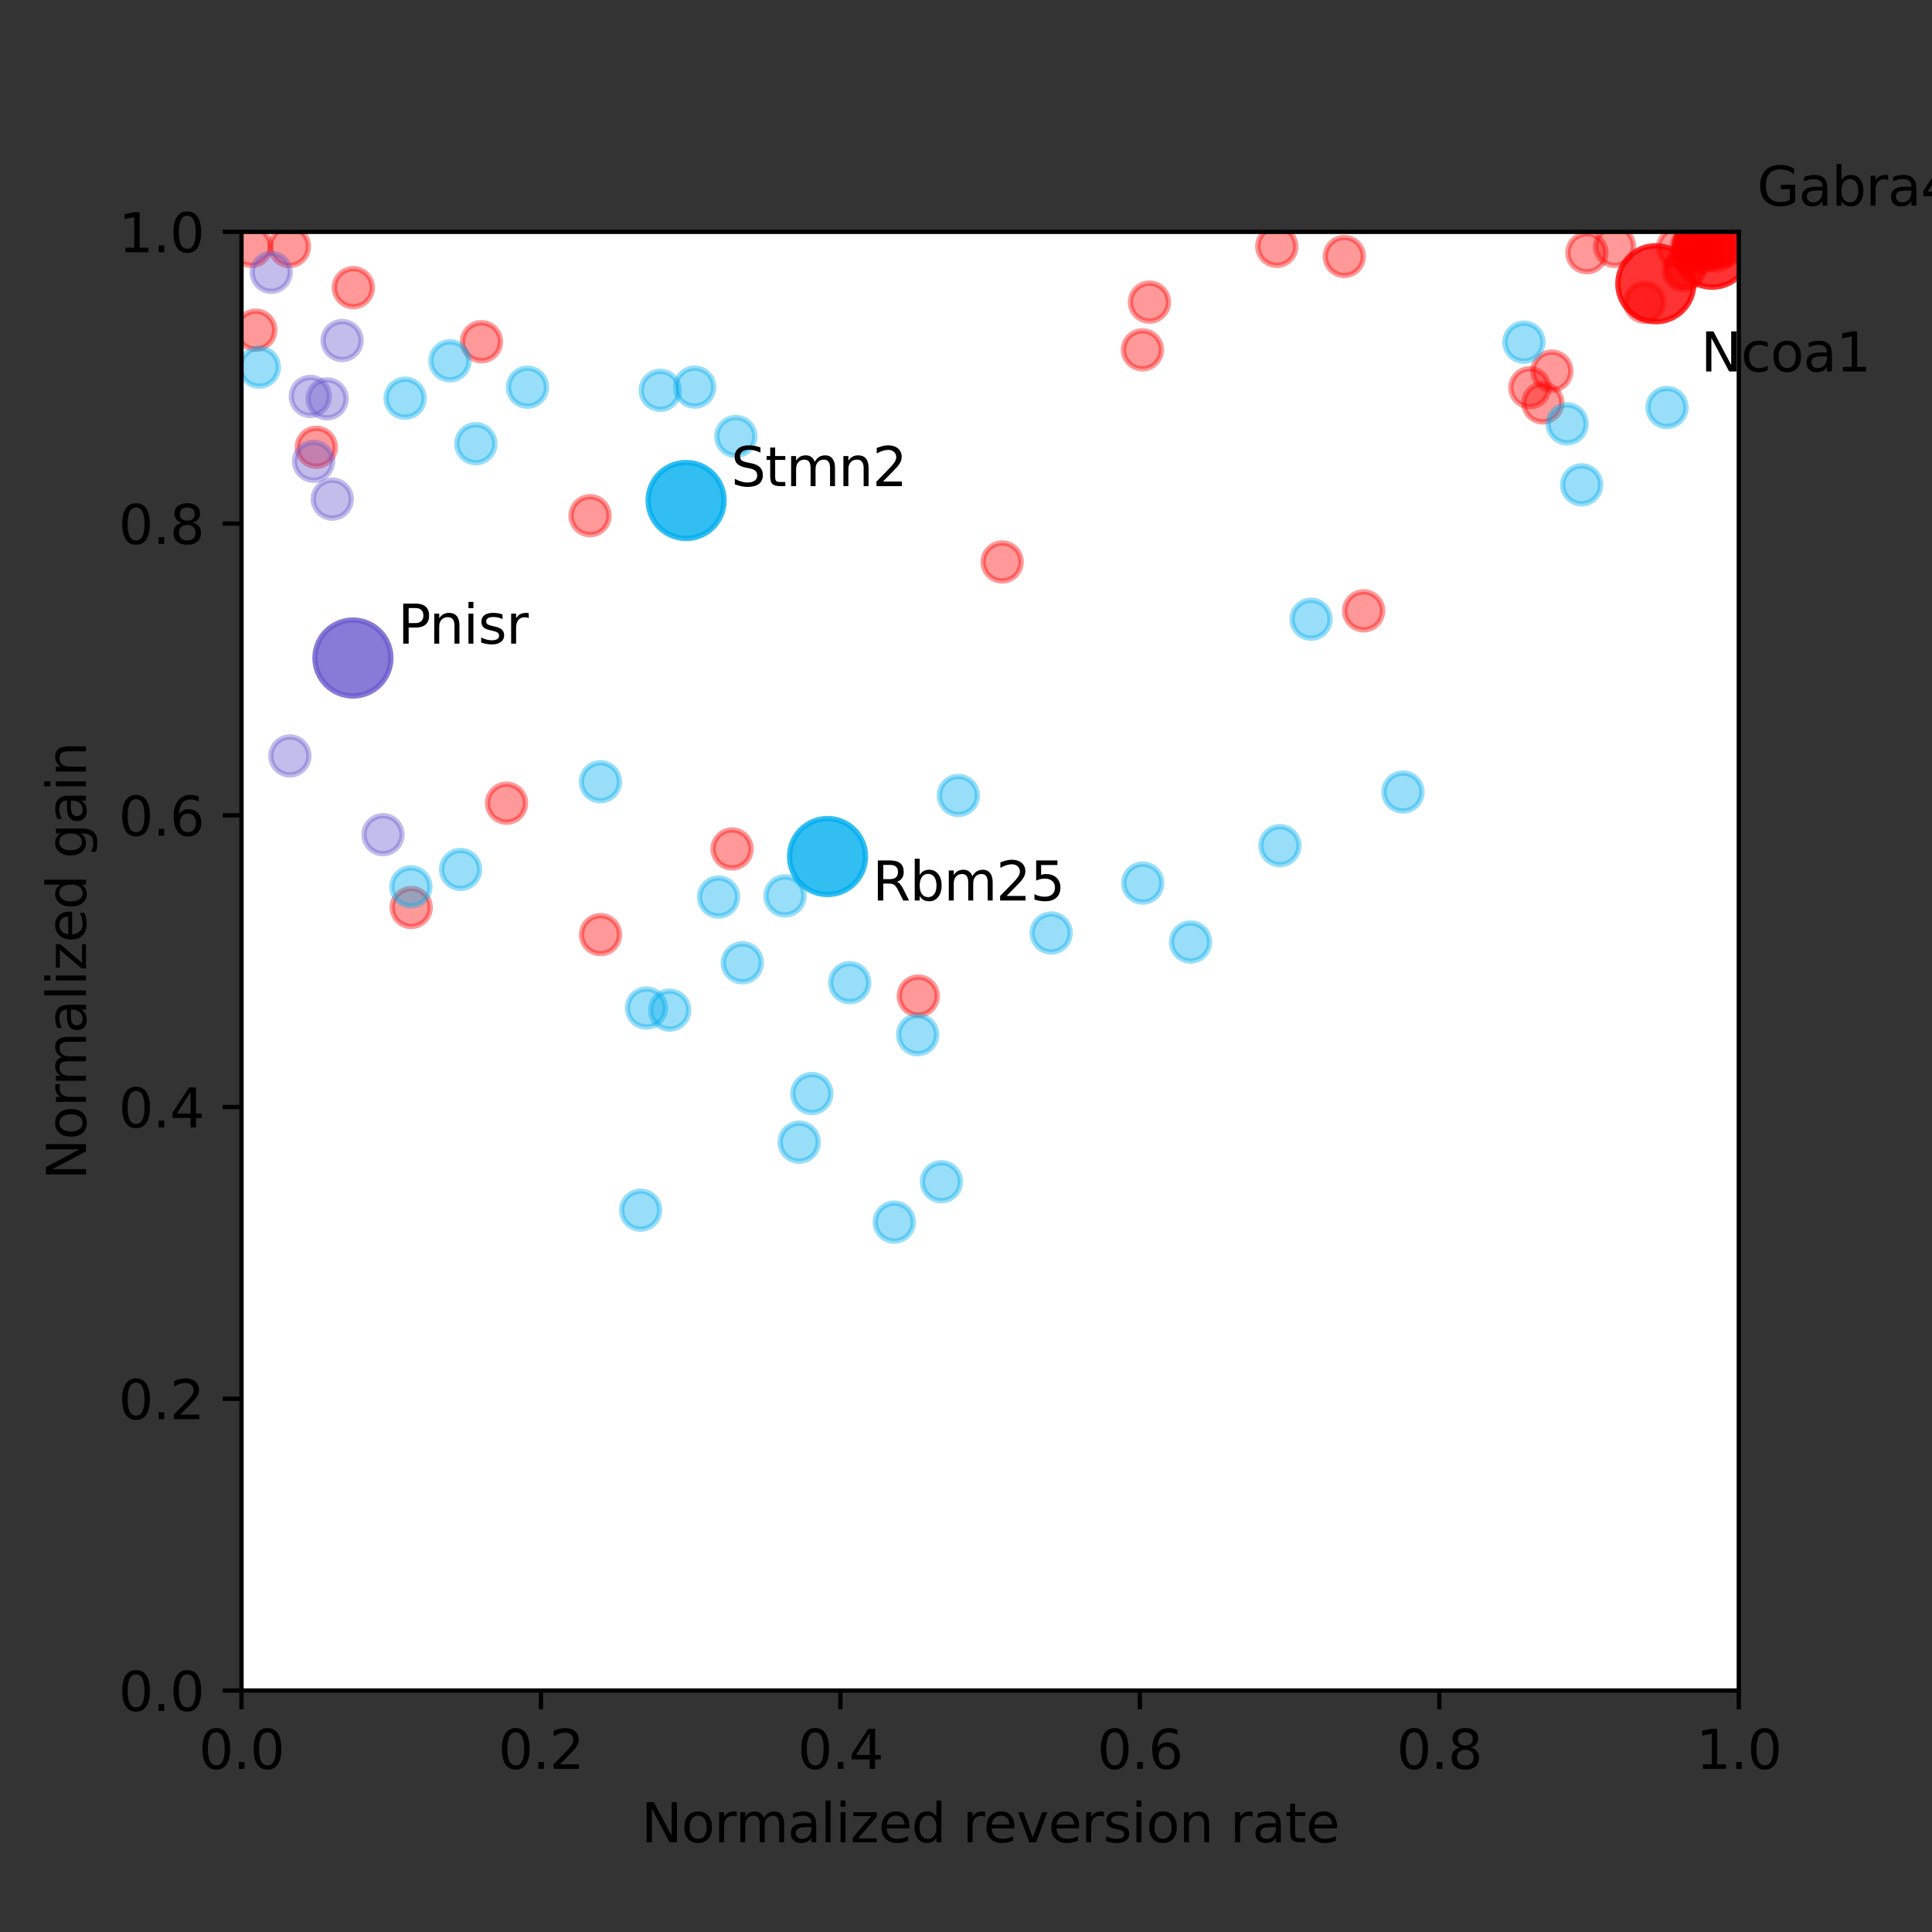 <?xml version="1.0" encoding="utf-8" standalone="no"?>
<!DOCTYPE svg PUBLIC "-//W3C//DTD SVG 1.1//EN"
  "http://www.w3.org/Graphics/SVG/1.1/DTD/svg11.dtd">
<svg xmlns:xlink="http://www.w3.org/1999/xlink" width="360pt" height="360pt" viewBox="0 0 360 360" xmlns="http://www.w3.org/2000/svg" version="1.1">
 <rect x="0" y="0" width="360" height="360" fill="#333333" stroke="none"/>
 <defs>
  <style type="text/css">*{stroke-linejoin: round; stroke-linecap: butt}</style>
 </defs>
 <g id="figure_1">
  <g id="patch_1">
   <path d="M 0 360 
L 360 360 
L 360 0 
L 0 0 
L 0 360 
z
" style="fill: none"/>
  </g>
  <g id="axes_1">
   <g id="patch_2">
    <path d="M 45 315 
L 324 315 
L 324 43.2 
L 45 43.2 
z
" style="fill: #ffffff"/>
   </g>
   <g id="PathCollection_1">
    <defs>
     <path id="m6a5ad4dd51" d="M 0 3.536 
C 0.938 3.536 1.837 3.163 2.5 2.5 
C 3.163 1.837 3.536 0.938 3.536 0 
C 3.536 -0.938 3.163 -1.837 2.5 -2.5 
C 1.837 -3.163 0.938 -3.536 0 -3.536 
C -0.938 -3.536 -1.837 -3.163 -2.5 -2.5 
C -3.163 -1.837 -3.536 -0.938 -3.536 0 
C -3.536 0.938 -3.163 1.837 -2.5 2.5 
C -1.837 3.163 -0.938 3.536 0 3.536 
z
" style="stroke: #ff0000; stroke-opacity: 0.4"/>
    </defs>
    <g clip-path="url(#p0a4384d6db)">
     <use xlink:href="#m6a5ad4dd51" x="319.784" y="46.751" style="fill: #ff0000; fill-opacity: 0.4; stroke: #ff0000; stroke-opacity: 0.4"/>
     <use xlink:href="#m6a5ad4dd51" x="76.624" y="169.096" style="fill: #ff0000; fill-opacity: 0.4; stroke: #ff0000; stroke-opacity: 0.4"/>
     <use xlink:href="#m6a5ad4dd51" x="109.949" y="96.091" style="fill: #ff0000; fill-opacity: 0.4; stroke: #ff0000; stroke-opacity: 0.4"/>
     <use xlink:href="#m6a5ad4dd51" x="313.669" y="50.479" style="fill: #ff0000; fill-opacity: 0.4; stroke: #ff0000; stroke-opacity: 0.4"/>
     <use xlink:href="#m6a5ad4dd51" x="94.387" y="149.664" style="fill: #ff0000; fill-opacity: 0.4; stroke: #ff0000; stroke-opacity: 0.4"/>
     <use xlink:href="#m6a5ad4dd51" x="316.403" y="47.085" style="fill: #ff0000; fill-opacity: 0.4; stroke: #ff0000; stroke-opacity: 0.4"/>
     <use xlink:href="#m6a5ad4dd51" x="295.694" y="47.097" style="fill: #ff0000; fill-opacity: 0.4; stroke: #ff0000; stroke-opacity: 0.4"/>
     <use xlink:href="#m6a5ad4dd51" x="316.949" y="45.911" style="fill: #ff0000; fill-opacity: 0.4; stroke: #ff0000; stroke-opacity: 0.4"/>
     <use xlink:href="#m6a5ad4dd51" x="111.897" y="174.157" style="fill: #ff0000; fill-opacity: 0.4; stroke: #ff0000; stroke-opacity: 0.4"/>
     <use xlink:href="#m6a5ad4dd51" x="319.508" y="45.911" style="fill: #ff0000; fill-opacity: 0.4; stroke: #ff0000; stroke-opacity: 0.4"/>
     <use xlink:href="#m6a5ad4dd51" x="186.734" y="104.714" style="fill: #ff0000; fill-opacity: 0.4; stroke: #ff0000; stroke-opacity: 0.4"/>
     <use xlink:href="#m6a5ad4dd51" x="315.925" y="45.911" style="fill: #ff0000; fill-opacity: 0.4; stroke: #ff0000; stroke-opacity: 0.4"/>
     <use xlink:href="#m6a5ad4dd51" x="136.412" y="158.186" style="fill: #ff0000; fill-opacity: 0.4; stroke: #ff0000; stroke-opacity: 0.4"/>
     <use xlink:href="#m6a5ad4dd51" x="254.093" y="113.82" style="fill: #ff0000; fill-opacity: 0.4; stroke: #ff0000; stroke-opacity: 0.4"/>
     <use xlink:href="#m6a5ad4dd51" x="285.067" y="72.242" style="fill: #ff0000; fill-opacity: 0.4; stroke: #ff0000; stroke-opacity: 0.4"/>
     <use xlink:href="#m6a5ad4dd51" x="289.166" y="69.152" style="fill: #ff0000; fill-opacity: 0.4; stroke: #ff0000; stroke-opacity: 0.4"/>
     <use xlink:href="#m6a5ad4dd51" x="214.185" y="56.299" style="fill: #ff0000; fill-opacity: 0.4; stroke: #ff0000; stroke-opacity: 0.4"/>
     <use xlink:href="#m6a5ad4dd51" x="287.474" y="75.075" style="fill: #ff0000; fill-opacity: 0.4; stroke: #ff0000; stroke-opacity: 0.4"/>
     <use xlink:href="#m6a5ad4dd51" x="321.248" y="45.911" style="fill: #ff0000; fill-opacity: 0.4; stroke: #ff0000; stroke-opacity: 0.4"/>
     <use xlink:href="#m6a5ad4dd51" x="89.717" y="63.679" style="fill: #ff0000; fill-opacity: 0.4; stroke: #ff0000; stroke-opacity: 0.4"/>
     <use xlink:href="#m6a5ad4dd51" x="46.841" y="45.923" style="fill: #ff0000; fill-opacity: 0.4; stroke: #ff0000; stroke-opacity: 0.4"/>
     <use xlink:href="#m6a5ad4dd51" x="314.053" y="49.88" style="fill: #ff0000; fill-opacity: 0.4; stroke: #ff0000; stroke-opacity: 0.4"/>
     <use xlink:href="#m6a5ad4dd51" x="306.457" y="56.316" style="fill: #ff0000; fill-opacity: 0.4; stroke: #ff0000; stroke-opacity: 0.4"/>
     <use xlink:href="#m6a5ad4dd51" x="315.162" y="45.911" style="fill: #ff0000; fill-opacity: 0.4; stroke: #ff0000; stroke-opacity: 0.4"/>
     <use xlink:href="#m6a5ad4dd51" x="312.565" y="46.175" style="fill: #ff0000; fill-opacity: 0.4; stroke: #ff0000; stroke-opacity: 0.4"/>
     <use xlink:href="#m6a5ad4dd51" x="237.919" y="45.911" style="fill: #ff0000; fill-opacity: 0.4; stroke: #ff0000; stroke-opacity: 0.4"/>
     <use xlink:href="#m6a5ad4dd51" x="320.77" y="45.911" style="fill: #ff0000; fill-opacity: 0.4; stroke: #ff0000; stroke-opacity: 0.4"/>
     <use xlink:href="#m6a5ad4dd51" x="53.94" y="45.931" style="fill: #ff0000; fill-opacity: 0.4; stroke: #ff0000; stroke-opacity: 0.4"/>
     <use xlink:href="#m6a5ad4dd51" x="316.339" y="45.911" style="fill: #ff0000; fill-opacity: 0.4; stroke: #ff0000; stroke-opacity: 0.4"/>
     <use xlink:href="#m6a5ad4dd51" x="212.874" y="65.184" style="fill: #ff0000; fill-opacity: 0.4; stroke: #ff0000; stroke-opacity: 0.4"/>
     <use xlink:href="#m6a5ad4dd51" x="319.193" y="46.116" style="fill: #ff0000; fill-opacity: 0.4; stroke: #ff0000; stroke-opacity: 0.4"/>
     <use xlink:href="#m6a5ad4dd51" x="250.491" y="47.789" style="fill: #ff0000; fill-opacity: 0.4; stroke: #ff0000; stroke-opacity: 0.4"/>
     <use xlink:href="#m6a5ad4dd51" x="47.655" y="61.518" style="fill: #ff0000; fill-opacity: 0.4; stroke: #ff0000; stroke-opacity: 0.4"/>
     <use xlink:href="#m6a5ad4dd51" x="317.574" y="46.879" style="fill: #ff0000; fill-opacity: 0.4; stroke: #ff0000; stroke-opacity: 0.4"/>
     <use xlink:href="#m6a5ad4dd51" x="300.857" y="45.911" style="fill: #ff0000; fill-opacity: 0.4; stroke: #ff0000; stroke-opacity: 0.4"/>
     <use xlink:href="#m6a5ad4dd51" x="58.941" y="83.347" style="fill: #ff0000; fill-opacity: 0.4; stroke: #ff0000; stroke-opacity: 0.4"/>
     <use xlink:href="#m6a5ad4dd51" x="171.107" y="185.594" style="fill: #ff0000; fill-opacity: 0.4; stroke: #ff0000; stroke-opacity: 0.4"/>
     <use xlink:href="#m6a5ad4dd51" x="65.843" y="53.601" style="fill: #ff0000; fill-opacity: 0.4; stroke: #ff0000; stroke-opacity: 0.4"/>
    </g>
   </g>
   <g id="PathCollection_2">
    <defs>
     <path id="m990a4954f0" d="M 0 7.071 
C 1.875 7.071 3.674 6.326 5 5 
C 6.326 3.674 7.071 1.875 7.071 0 
C 7.071 -1.875 6.326 -3.674 5 -5 
C 3.674 -6.326 1.875 -7.071 0 -7.071 
C -1.875 -7.071 -3.674 -6.326 -5 -5 
C -6.326 -3.674 -7.071 -1.875 -7.071 0 
C -7.071 1.875 -6.326 3.674 -5 5 
C -3.674 6.326 -1.875 7.071 0 7.071 
z
" style="stroke: #ff0000; stroke-opacity: 0.8"/>
    </defs>
    <g clip-path="url(#p0a4384d6db)">
     <use xlink:href="#m990a4954f0" x="308.537" y="52.868" style="fill: #ff0000; fill-opacity: 0.8; stroke: #ff0000; stroke-opacity: 0.8"/>
     <use xlink:href="#m990a4954f0" x="319.034" y="46.435" style="fill: #ff0000; fill-opacity: 0.8; stroke: #ff0000; stroke-opacity: 0.8"/>
    </g>
   </g>
   <g id="PathCollection_3">
    <defs>
     <path id="mbdc3b61a6a" d="M 0 3.536 
C 0.938 3.536 1.837 3.163 2.5 2.5 
C 3.163 1.837 3.536 0.938 3.536 0 
C 3.536 -0.938 3.163 -1.837 2.5 -2.5 
C 1.837 -3.163 0.938 -3.536 0 -3.536 
C -0.938 -3.536 -1.837 -3.163 -2.5 -2.5 
C -3.163 -1.837 -3.536 -0.938 -3.536 0 
C -3.536 0.938 -3.163 1.837 -2.5 2.5 
C -1.837 3.163 -0.938 3.536 0 3.536 
z
" style="stroke: #00aeef; stroke-opacity: 0.4"/>
    </defs>
    <g clip-path="url(#p0a4384d6db)">
     <use xlink:href="#mbdc3b61a6a" x="178.583" y="148.223" style="fill: #00aeef; fill-opacity: 0.4; stroke: #00aeef; stroke-opacity: 0.4"/>
     <use xlink:href="#mbdc3b61a6a" x="146.267" y="166.936" style="fill: #00aeef; fill-opacity: 0.4; stroke: #00aeef; stroke-opacity: 0.4"/>
     <use xlink:href="#mbdc3b61a6a" x="175.418" y="220.195" style="fill: #00aeef; fill-opacity: 0.4; stroke: #00aeef; stroke-opacity: 0.4"/>
     <use xlink:href="#mbdc3b61a6a" x="310.618" y="75.931" style="fill: #00aeef; fill-opacity: 0.4; stroke: #00aeef; stroke-opacity: 0.4"/>
     <use xlink:href="#mbdc3b61a6a" x="111.886" y="145.674" style="fill: #00aeef; fill-opacity: 0.4; stroke: #00aeef; stroke-opacity: 0.4"/>
     <use xlink:href="#mbdc3b61a6a" x="133.893" y="167.145" style="fill: #00aeef; fill-opacity: 0.4; stroke: #00aeef; stroke-opacity: 0.4"/>
     <use xlink:href="#mbdc3b61a6a" x="75.487" y="74.207" style="fill: #00aeef; fill-opacity: 0.4; stroke: #00aeef; stroke-opacity: 0.4"/>
     <use xlink:href="#mbdc3b61a6a" x="244.295" y="115.386" style="fill: #00aeef; fill-opacity: 0.4; stroke: #00aeef; stroke-opacity: 0.4"/>
     <use xlink:href="#mbdc3b61a6a" x="148.917" y="212.827" style="fill: #00aeef; fill-opacity: 0.4; stroke: #00aeef; stroke-opacity: 0.4"/>
     <use xlink:href="#mbdc3b61a6a" x="120.457" y="187.833" style="fill: #00aeef; fill-opacity: 0.4; stroke: #00aeef; stroke-opacity: 0.4"/>
     <use xlink:href="#mbdc3b61a6a" x="83.843" y="67.232" style="fill: #00aeef; fill-opacity: 0.4; stroke: #00aeef; stroke-opacity: 0.4"/>
     <use xlink:href="#mbdc3b61a6a" x="138.319" y="179.405" style="fill: #00aeef; fill-opacity: 0.4; stroke: #00aeef; stroke-opacity: 0.4"/>
     <use xlink:href="#mbdc3b61a6a" x="261.422" y="147.584" style="fill: #00aeef; fill-opacity: 0.4; stroke: #00aeef; stroke-opacity: 0.4"/>
     <use xlink:href="#mbdc3b61a6a" x="166.633" y="227.727" style="fill: #00aeef; fill-opacity: 0.4; stroke: #00aeef; stroke-opacity: 0.4"/>
     <use xlink:href="#mbdc3b61a6a" x="212.941" y="164.555" style="fill: #00aeef; fill-opacity: 0.4; stroke: #00aeef; stroke-opacity: 0.4"/>
     <use xlink:href="#mbdc3b61a6a" x="119.381" y="225.491" style="fill: #00aeef; fill-opacity: 0.4; stroke: #00aeef; stroke-opacity: 0.4"/>
     <use xlink:href="#mbdc3b61a6a" x="124.784" y="188.223" style="fill: #00aeef; fill-opacity: 0.4; stroke: #00aeef; stroke-opacity: 0.4"/>
     <use xlink:href="#mbdc3b61a6a" x="98.284" y="72.15" style="fill: #00aeef; fill-opacity: 0.4; stroke: #00aeef; stroke-opacity: 0.4"/>
     <use xlink:href="#mbdc3b61a6a" x="195.871" y="173.851" style="fill: #00aeef; fill-opacity: 0.4; stroke: #00aeef; stroke-opacity: 0.4"/>
     <use xlink:href="#mbdc3b61a6a" x="123.025" y="72.734" style="fill: #00aeef; fill-opacity: 0.4; stroke: #00aeef; stroke-opacity: 0.4"/>
     <use xlink:href="#mbdc3b61a6a" x="238.494" y="157.576" style="fill: #00aeef; fill-opacity: 0.4; stroke: #00aeef; stroke-opacity: 0.4"/>
     <use xlink:href="#mbdc3b61a6a" x="85.829" y="162.012" style="fill: #00aeef; fill-opacity: 0.4; stroke: #00aeef; stroke-opacity: 0.4"/>
     <use xlink:href="#mbdc3b61a6a" x="48.324" y="68.418" style="fill: #00aeef; fill-opacity: 0.4; stroke: #00aeef; stroke-opacity: 0.4"/>
     <use xlink:href="#mbdc3b61a6a" x="292.009" y="78.974" style="fill: #00aeef; fill-opacity: 0.4; stroke: #00aeef; stroke-opacity: 0.4"/>
     <use xlink:href="#mbdc3b61a6a" x="137.111" y="81.339" style="fill: #00aeef; fill-opacity: 0.4; stroke: #00aeef; stroke-opacity: 0.4"/>
     <use xlink:href="#mbdc3b61a6a" x="283.966" y="63.766" style="fill: #00aeef; fill-opacity: 0.4; stroke: #00aeef; stroke-opacity: 0.4"/>
     <use xlink:href="#mbdc3b61a6a" x="76.562" y="165.251" style="fill: #00aeef; fill-opacity: 0.4; stroke: #00aeef; stroke-opacity: 0.4"/>
     <use xlink:href="#mbdc3b61a6a" x="88.655" y="82.681" style="fill: #00aeef; fill-opacity: 0.4; stroke: #00aeef; stroke-opacity: 0.4"/>
     <use xlink:href="#mbdc3b61a6a" x="151.275" y="203.765" style="fill: #00aeef; fill-opacity: 0.4; stroke: #00aeef; stroke-opacity: 0.4"/>
     <use xlink:href="#mbdc3b61a6a" x="221.841" y="175.533" style="fill: #00aeef; fill-opacity: 0.4; stroke: #00aeef; stroke-opacity: 0.4"/>
     <use xlink:href="#mbdc3b61a6a" x="170.991" y="192.796" style="fill: #00aeef; fill-opacity: 0.4; stroke: #00aeef; stroke-opacity: 0.4"/>
     <use xlink:href="#mbdc3b61a6a" x="129.448" y="72.13" style="fill: #00aeef; fill-opacity: 0.4; stroke: #00aeef; stroke-opacity: 0.4"/>
     <use xlink:href="#mbdc3b61a6a" x="294.72" y="90.339" style="fill: #00aeef; fill-opacity: 0.4; stroke: #00aeef; stroke-opacity: 0.4"/>
     <use xlink:href="#mbdc3b61a6a" x="158.332" y="183.098" style="fill: #00aeef; fill-opacity: 0.4; stroke: #00aeef; stroke-opacity: 0.4"/>
    </g>
   </g>
   <g id="PathCollection_4">
    <defs>
     <path id="mae74bd46b2" d="M 0 7.071 
C 1.875 7.071 3.674 6.326 5 5 
C 6.326 3.674 7.071 1.875 7.071 0 
C 7.071 -1.875 6.326 -3.674 5 -5 
C 3.674 -6.326 1.875 -7.071 0 -7.071 
C -1.875 -7.071 -3.674 -6.326 -5 -5 
C -6.326 -3.674 -7.071 -1.875 -7.071 0 
C -7.071 1.875 -6.326 3.674 -5 5 
C -3.674 6.326 -1.875 7.071 0 7.071 
z
" style="stroke: #00aeef; stroke-opacity: 0.8"/>
    </defs>
    <g clip-path="url(#p0a4384d6db)">
     <use xlink:href="#mae74bd46b2" x="154.199" y="159.603" style="fill: #00aeef; fill-opacity: 0.8; stroke: #00aeef; stroke-opacity: 0.8"/>
     <use xlink:href="#mae74bd46b2" x="127.847" y="93.258" style="fill: #00aeef; fill-opacity: 0.8; stroke: #00aeef; stroke-opacity: 0.8"/>
    </g>
   </g>
   <g id="PathCollection_5">
    <defs>
     <path id="mb7e1a50e79" d="M 0 3.536 
C 0.938 3.536 1.837 3.163 2.5 2.5 
C 3.163 1.837 3.536 0.938 3.536 0 
C 3.536 -0.938 3.163 -1.837 2.5 -2.5 
C 1.837 -3.163 0.938 -3.536 0 -3.536 
C -0.938 -3.536 -1.837 -3.163 -2.5 -2.5 
C -3.163 -1.837 -3.536 -0.938 -3.536 0 
C -3.536 0.938 -3.163 1.837 -2.5 2.5 
C -1.837 3.163 -0.938 3.536 0 3.536 
z
" style="stroke: #6a5acd; stroke-opacity: 0.4"/>
    </defs>
    <g clip-path="url(#p0a4384d6db)">
     <use xlink:href="#mb7e1a50e79" x="71.366" y="155.528" style="fill: #6a5acd; fill-opacity: 0.4; stroke: #6a5acd; stroke-opacity: 0.4"/>
     <use xlink:href="#mb7e1a50e79" x="58.435" y="85.952" style="fill: #6a5acd; fill-opacity: 0.4; stroke: #6a5acd; stroke-opacity: 0.4"/>
     <use xlink:href="#mb7e1a50e79" x="54.015" y="140.861" style="fill: #6a5acd; fill-opacity: 0.4; stroke: #6a5acd; stroke-opacity: 0.4"/>
     <use xlink:href="#mb7e1a50e79" x="50.534" y="50.74" style="fill: #6a5acd; fill-opacity: 0.4; stroke: #6a5acd; stroke-opacity: 0.4"/>
     <use xlink:href="#mb7e1a50e79" x="57.822" y="73.869" style="fill: #6a5acd; fill-opacity: 0.4; stroke: #6a5acd; stroke-opacity: 0.4"/>
     <use xlink:href="#mb7e1a50e79" x="60.952" y="74.319" style="fill: #6a5acd; fill-opacity: 0.4; stroke: #6a5acd; stroke-opacity: 0.4"/>
     <use xlink:href="#mb7e1a50e79" x="61.912" y="93.011" style="fill: #6a5acd; fill-opacity: 0.4; stroke: #6a5acd; stroke-opacity: 0.4"/>
     <use xlink:href="#mb7e1a50e79" x="63.75" y="63.459" style="fill: #6a5acd; fill-opacity: 0.4; stroke: #6a5acd; stroke-opacity: 0.4"/>
    </g>
   </g>
   <g id="PathCollection_6">
    <defs>
     <path id="ma2b4c43bc1" d="M 0 7.071 
C 1.875 7.071 3.674 6.326 5 5 
C 6.326 3.674 7.071 1.875 7.071 0 
C 7.071 -1.875 6.326 -3.674 5 -5 
C 3.674 -6.326 1.875 -7.071 0 -7.071 
C -1.875 -7.071 -3.674 -6.326 -5 -5 
C -6.326 -3.674 -7.071 -1.875 -7.071 0 
C -7.071 1.875 -6.326 3.674 -5 5 
C -3.674 6.326 -1.875 7.071 0 7.071 
z
" style="stroke: #6a5acd; stroke-opacity: 0.8"/>
    </defs>
    <g clip-path="url(#p0a4384d6db)">
     <use xlink:href="#ma2b4c43bc1" x="65.762" y="122.613" style="fill: #6a5acd; fill-opacity: 0.8; stroke: #6a5acd; stroke-opacity: 0.8"/>
    </g>
   </g>
   <g id="matplotlib.axis_1">
    <g id="xtick_1">
     <g id="line2d_1">
      <defs>
       <path id="maf6faf7480" d="M 0 0 
L 0 3.5 
" style="stroke: #000000; stroke-width: 0.8"/>
      </defs>
      <g>
       <use xlink:href="#maf6faf7480" x="45" y="315" style="stroke: #000000; stroke-width: 0.8"/>
      </g>
     </g>
     <g id="text_1">
      <!-- 0.0 -->
      <g transform="translate(37.048 329.598) scale(0.1 -0.1)">
       <defs>
        <path id="DejaVuSans-30" d="M 2034 4250 
Q 1547 4250 1301 3770 
Q 1056 3291 1056 2328 
Q 1056 1369 1301 889 
Q 1547 409 2034 409 
Q 2525 409 2770 889 
Q 3016 1369 3016 2328 
Q 3016 3291 2770 3770 
Q 2525 4250 2034 4250 
z
M 2034 4750 
Q 2819 4750 3233 4129 
Q 3647 3509 3647 2328 
Q 3647 1150 3233 529 
Q 2819 -91 2034 -91 
Q 1250 -91 836 529 
Q 422 1150 422 2328 
Q 422 3509 836 4129 
Q 1250 4750 2034 4750 
z
" transform="scale(0.016)"/>
        <path id="DejaVuSans-2e" d="M 684 794 
L 1344 794 
L 1344 0 
L 684 0 
L 684 794 
z
" transform="scale(0.016)"/>
       </defs>
       <use xlink:href="#DejaVuSans-30"/>
       <use xlink:href="#DejaVuSans-2e" x="63.623"/>
       <use xlink:href="#DejaVuSans-30" x="95.41"/>
      </g>
     </g>
    </g>
    <g id="xtick_2">
     <g id="line2d_2">
      <g>
       <use xlink:href="#maf6faf7480" x="100.8" y="315" style="stroke: #000000; stroke-width: 0.8"/>
      </g>
     </g>
     <g id="text_2">
      <!-- 0.2 -->
      <g transform="translate(92.848 329.598) scale(0.1 -0.1)">
       <defs>
        <path id="DejaVuSans-32" d="M 1228 531 
L 3431 531 
L 3431 0 
L 469 0 
L 469 531 
Q 828 903 1448 1529 
Q 2069 2156 2228 2338 
Q 2531 2678 2651 2914 
Q 2772 3150 2772 3378 
Q 2772 3750 2511 3984 
Q 2250 4219 1831 4219 
Q 1534 4219 1204 4116 
Q 875 4013 500 3803 
L 500 4441 
Q 881 4594 1212 4672 
Q 1544 4750 1819 4750 
Q 2544 4750 2975 4387 
Q 3406 4025 3406 3419 
Q 3406 3131 3298 2873 
Q 3191 2616 2906 2266 
Q 2828 2175 2409 1742 
Q 1991 1309 1228 531 
z
" transform="scale(0.016)"/>
       </defs>
       <use xlink:href="#DejaVuSans-30"/>
       <use xlink:href="#DejaVuSans-2e" x="63.623"/>
       <use xlink:href="#DejaVuSans-32" x="95.41"/>
      </g>
     </g>
    </g>
    <g id="xtick_3">
     <g id="line2d_3">
      <g>
       <use xlink:href="#maf6faf7480" x="156.6" y="315" style="stroke: #000000; stroke-width: 0.8"/>
      </g>
     </g>
     <g id="text_3">
      <!-- 0.4 -->
      <g transform="translate(148.648 329.598) scale(0.1 -0.1)">
       <defs>
        <path id="DejaVuSans-34" d="M 2419 4116 
L 825 1625 
L 2419 1625 
L 2419 4116 
z
M 2253 4666 
L 3047 4666 
L 3047 1625 
L 3713 1625 
L 3713 1100 
L 3047 1100 
L 3047 0 
L 2419 0 
L 2419 1100 
L 313 1100 
L 313 1709 
L 2253 4666 
z
" transform="scale(0.016)"/>
       </defs>
       <use xlink:href="#DejaVuSans-30"/>
       <use xlink:href="#DejaVuSans-2e" x="63.623"/>
       <use xlink:href="#DejaVuSans-34" x="95.41"/>
      </g>
     </g>
    </g>
    <g id="xtick_4">
     <g id="line2d_4">
      <g>
       <use xlink:href="#maf6faf7480" x="212.4" y="315" style="stroke: #000000; stroke-width: 0.8"/>
      </g>
     </g>
     <g id="text_4">
      <!-- 0.6 -->
      <g transform="translate(204.448 329.598) scale(0.1 -0.1)">
       <defs>
        <path id="DejaVuSans-36" d="M 2113 2584 
Q 1688 2584 1439 2293 
Q 1191 2003 1191 1497 
Q 1191 994 1439 701 
Q 1688 409 2113 409 
Q 2538 409 2786 701 
Q 3034 994 3034 1497 
Q 3034 2003 2786 2293 
Q 2538 2584 2113 2584 
z
M 3366 4563 
L 3366 3988 
Q 3128 4100 2886 4159 
Q 2644 4219 2406 4219 
Q 1781 4219 1451 3797 
Q 1122 3375 1075 2522 
Q 1259 2794 1537 2939 
Q 1816 3084 2150 3084 
Q 2853 3084 3261 2657 
Q 3669 2231 3669 1497 
Q 3669 778 3244 343 
Q 2819 -91 2113 -91 
Q 1303 -91 875 529 
Q 447 1150 447 2328 
Q 447 3434 972 4092 
Q 1497 4750 2381 4750 
Q 2619 4750 2861 4703 
Q 3103 4656 3366 4563 
z
" transform="scale(0.016)"/>
       </defs>
       <use xlink:href="#DejaVuSans-30"/>
       <use xlink:href="#DejaVuSans-2e" x="63.623"/>
       <use xlink:href="#DejaVuSans-36" x="95.41"/>
      </g>
     </g>
    </g>
    <g id="xtick_5">
     <g id="line2d_5">
      <g>
       <use xlink:href="#maf6faf7480" x="268.2" y="315" style="stroke: #000000; stroke-width: 0.8"/>
      </g>
     </g>
     <g id="text_5">
      <!-- 0.8 -->
      <g transform="translate(260.248 329.598) scale(0.1 -0.1)">
       <defs>
        <path id="DejaVuSans-38" d="M 2034 2216 
Q 1584 2216 1326 1975 
Q 1069 1734 1069 1313 
Q 1069 891 1326 650 
Q 1584 409 2034 409 
Q 2484 409 2743 651 
Q 3003 894 3003 1313 
Q 3003 1734 2745 1975 
Q 2488 2216 2034 2216 
z
M 1403 2484 
Q 997 2584 770 2862 
Q 544 3141 544 3541 
Q 544 4100 942 4425 
Q 1341 4750 2034 4750 
Q 2731 4750 3128 4425 
Q 3525 4100 3525 3541 
Q 3525 3141 3298 2862 
Q 3072 2584 2669 2484 
Q 3125 2378 3379 2068 
Q 3634 1759 3634 1313 
Q 3634 634 3220 271 
Q 2806 -91 2034 -91 
Q 1263 -91 848 271 
Q 434 634 434 1313 
Q 434 1759 690 2068 
Q 947 2378 1403 2484 
z
M 1172 3481 
Q 1172 3119 1398 2916 
Q 1625 2713 2034 2713 
Q 2441 2713 2670 2916 
Q 2900 3119 2900 3481 
Q 2900 3844 2670 4047 
Q 2441 4250 2034 4250 
Q 1625 4250 1398 4047 
Q 1172 3844 1172 3481 
z
" transform="scale(0.016)"/>
       </defs>
       <use xlink:href="#DejaVuSans-30"/>
       <use xlink:href="#DejaVuSans-2e" x="63.623"/>
       <use xlink:href="#DejaVuSans-38" x="95.41"/>
      </g>
     </g>
    </g>
    <g id="xtick_6">
     <g id="line2d_6">
      <g>
       <use xlink:href="#maf6faf7480" x="324" y="315" style="stroke: #000000; stroke-width: 0.8"/>
      </g>
     </g>
     <g id="text_6">
      <!-- 1.0 -->
      <g transform="translate(316.048 329.598) scale(0.1 -0.1)">
       <defs>
        <path id="DejaVuSans-31" d="M 794 531 
L 1825 531 
L 1825 4091 
L 703 3866 
L 703 4441 
L 1819 4666 
L 2450 4666 
L 2450 531 
L 3481 531 
L 3481 0 
L 794 0 
L 794 531 
z
" transform="scale(0.016)"/>
       </defs>
       <use xlink:href="#DejaVuSans-31"/>
       <use xlink:href="#DejaVuSans-2e" x="63.623"/>
       <use xlink:href="#DejaVuSans-30" x="95.41"/>
      </g>
     </g>
    </g>
    <g id="text_7">
     <!-- Normalized reversion rate -->
     <g transform="translate(119.477 343.277) scale(0.1 -0.1)">
      <defs>
       <path id="DejaVuSans-4e" d="M 628 4666 
L 1478 4666 
L 3547 763 
L 3547 4666 
L 4159 4666 
L 4159 0 
L 3309 0 
L 1241 3903 
L 1241 0 
L 628 0 
L 628 4666 
z
" transform="scale(0.016)"/>
       <path id="DejaVuSans-6f" d="M 1959 3097 
Q 1497 3097 1228 2736 
Q 959 2375 959 1747 
Q 959 1119 1226 758 
Q 1494 397 1959 397 
Q 2419 397 2687 759 
Q 2956 1122 2956 1747 
Q 2956 2369 2687 2733 
Q 2419 3097 1959 3097 
z
M 1959 3584 
Q 2709 3584 3137 3096 
Q 3566 2609 3566 1747 
Q 3566 888 3137 398 
Q 2709 -91 1959 -91 
Q 1206 -91 779 398 
Q 353 888 353 1747 
Q 353 2609 779 3096 
Q 1206 3584 1959 3584 
z
" transform="scale(0.016)"/>
       <path id="DejaVuSans-72" d="M 2631 2963 
Q 2534 3019 2420 3045 
Q 2306 3072 2169 3072 
Q 1681 3072 1420 2755 
Q 1159 2438 1159 1844 
L 1159 0 
L 581 0 
L 581 3500 
L 1159 3500 
L 1159 2956 
Q 1341 3275 1631 3429 
Q 1922 3584 2338 3584 
Q 2397 3584 2469 3576 
Q 2541 3569 2628 3553 
L 2631 2963 
z
" transform="scale(0.016)"/>
       <path id="DejaVuSans-6d" d="M 3328 2828 
Q 3544 3216 3844 3400 
Q 4144 3584 4550 3584 
Q 5097 3584 5394 3201 
Q 5691 2819 5691 2113 
L 5691 0 
L 5113 0 
L 5113 2094 
Q 5113 2597 4934 2840 
Q 4756 3084 4391 3084 
Q 3944 3084 3684 2787 
Q 3425 2491 3425 1978 
L 3425 0 
L 2847 0 
L 2847 2094 
Q 2847 2600 2669 2842 
Q 2491 3084 2119 3084 
Q 1678 3084 1418 2786 
Q 1159 2488 1159 1978 
L 1159 0 
L 581 0 
L 581 3500 
L 1159 3500 
L 1159 2956 
Q 1356 3278 1631 3431 
Q 1906 3584 2284 3584 
Q 2666 3584 2933 3390 
Q 3200 3197 3328 2828 
z
" transform="scale(0.016)"/>
       <path id="DejaVuSans-61" d="M 2194 1759 
Q 1497 1759 1228 1600 
Q 959 1441 959 1056 
Q 959 750 1161 570 
Q 1363 391 1709 391 
Q 2188 391 2477 730 
Q 2766 1069 2766 1631 
L 2766 1759 
L 2194 1759 
z
M 3341 1997 
L 3341 0 
L 2766 0 
L 2766 531 
Q 2569 213 2275 61 
Q 1981 -91 1556 -91 
Q 1019 -91 701 211 
Q 384 513 384 1019 
Q 384 1609 779 1909 
Q 1175 2209 1959 2209 
L 2766 2209 
L 2766 2266 
Q 2766 2663 2505 2880 
Q 2244 3097 1772 3097 
Q 1472 3097 1187 3025 
Q 903 2953 641 2809 
L 641 3341 
Q 956 3463 1253 3523 
Q 1550 3584 1831 3584 
Q 2591 3584 2966 3190 
Q 3341 2797 3341 1997 
z
" transform="scale(0.016)"/>
       <path id="DejaVuSans-6c" d="M 603 4863 
L 1178 4863 
L 1178 0 
L 603 0 
L 603 4863 
z
" transform="scale(0.016)"/>
       <path id="DejaVuSans-69" d="M 603 3500 
L 1178 3500 
L 1178 0 
L 603 0 
L 603 3500 
z
M 603 4863 
L 1178 4863 
L 1178 4134 
L 603 4134 
L 603 4863 
z
" transform="scale(0.016)"/>
       <path id="DejaVuSans-7a" d="M 353 3500 
L 3084 3500 
L 3084 2975 
L 922 459 
L 3084 459 
L 3084 0 
L 275 0 
L 275 525 
L 2438 3041 
L 353 3041 
L 353 3500 
z
" transform="scale(0.016)"/>
       <path id="DejaVuSans-65" d="M 3597 1894 
L 3597 1613 
L 953 1613 
Q 991 1019 1311 708 
Q 1631 397 2203 397 
Q 2534 397 2845 478 
Q 3156 559 3463 722 
L 3463 178 
Q 3153 47 2828 -22 
Q 2503 -91 2169 -91 
Q 1331 -91 842 396 
Q 353 884 353 1716 
Q 353 2575 817 3079 
Q 1281 3584 2069 3584 
Q 2775 3584 3186 3129 
Q 3597 2675 3597 1894 
z
M 3022 2063 
Q 3016 2534 2758 2815 
Q 2500 3097 2075 3097 
Q 1594 3097 1305 2825 
Q 1016 2553 972 2059 
L 3022 2063 
z
" transform="scale(0.016)"/>
       <path id="DejaVuSans-64" d="M 2906 2969 
L 2906 4863 
L 3481 4863 
L 3481 0 
L 2906 0 
L 2906 525 
Q 2725 213 2448 61 
Q 2172 -91 1784 -91 
Q 1150 -91 751 415 
Q 353 922 353 1747 
Q 353 2572 751 3078 
Q 1150 3584 1784 3584 
Q 2172 3584 2448 3432 
Q 2725 3281 2906 2969 
z
M 947 1747 
Q 947 1113 1208 752 
Q 1469 391 1925 391 
Q 2381 391 2643 752 
Q 2906 1113 2906 1747 
Q 2906 2381 2643 2742 
Q 2381 3103 1925 3103 
Q 1469 3103 1208 2742 
Q 947 2381 947 1747 
z
" transform="scale(0.016)"/>
       <path id="DejaVuSans-20" transform="scale(0.016)"/>
       <path id="DejaVuSans-76" d="M 191 3500 
L 800 3500 
L 1894 563 
L 2988 3500 
L 3597 3500 
L 2284 0 
L 1503 0 
L 191 3500 
z
" transform="scale(0.016)"/>
       <path id="DejaVuSans-73" d="M 2834 3397 
L 2834 2853 
Q 2591 2978 2328 3040 
Q 2066 3103 1784 3103 
Q 1356 3103 1142 2972 
Q 928 2841 928 2578 
Q 928 2378 1081 2264 
Q 1234 2150 1697 2047 
L 1894 2003 
Q 2506 1872 2764 1633 
Q 3022 1394 3022 966 
Q 3022 478 2636 193 
Q 2250 -91 1575 -91 
Q 1294 -91 989 -36 
Q 684 19 347 128 
L 347 722 
Q 666 556 975 473 
Q 1284 391 1588 391 
Q 1994 391 2212 530 
Q 2431 669 2431 922 
Q 2431 1156 2273 1281 
Q 2116 1406 1581 1522 
L 1381 1569 
Q 847 1681 609 1914 
Q 372 2147 372 2553 
Q 372 3047 722 3315 
Q 1072 3584 1716 3584 
Q 2034 3584 2315 3537 
Q 2597 3491 2834 3397 
z
" transform="scale(0.016)"/>
       <path id="DejaVuSans-6e" d="M 3513 2113 
L 3513 0 
L 2938 0 
L 2938 2094 
Q 2938 2591 2744 2837 
Q 2550 3084 2163 3084 
Q 1697 3084 1428 2787 
Q 1159 2491 1159 1978 
L 1159 0 
L 581 0 
L 581 3500 
L 1159 3500 
L 1159 2956 
Q 1366 3272 1645 3428 
Q 1925 3584 2291 3584 
Q 2894 3584 3203 3211 
Q 3513 2838 3513 2113 
z
" transform="scale(0.016)"/>
       <path id="DejaVuSans-74" d="M 1172 4494 
L 1172 3500 
L 2356 3500 
L 2356 3053 
L 1172 3053 
L 1172 1153 
Q 1172 725 1289 603 
Q 1406 481 1766 481 
L 2356 481 
L 2356 0 
L 1766 0 
Q 1100 0 847 248 
Q 594 497 594 1153 
L 594 3053 
L 172 3053 
L 172 3500 
L 594 3500 
L 594 4494 
L 1172 4494 
z
" transform="scale(0.016)"/>
      </defs>
      <use xlink:href="#DejaVuSans-4e"/>
      <use xlink:href="#DejaVuSans-6f" x="74.805"/>
      <use xlink:href="#DejaVuSans-72" x="135.986"/>
      <use xlink:href="#DejaVuSans-6d" x="175.35"/>
      <use xlink:href="#DejaVuSans-61" x="272.762"/>
      <use xlink:href="#DejaVuSans-6c" x="334.041"/>
      <use xlink:href="#DejaVuSans-69" x="361.824"/>
      <use xlink:href="#DejaVuSans-7a" x="389.607"/>
      <use xlink:href="#DejaVuSans-65" x="442.098"/>
      <use xlink:href="#DejaVuSans-64" x="503.621"/>
      <use xlink:href="#DejaVuSans-20" x="567.098"/>
      <use xlink:href="#DejaVuSans-72" x="598.885"/>
      <use xlink:href="#DejaVuSans-65" x="637.748"/>
      <use xlink:href="#DejaVuSans-76" x="699.271"/>
      <use xlink:href="#DejaVuSans-65" x="758.451"/>
      <use xlink:href="#DejaVuSans-72" x="819.975"/>
      <use xlink:href="#DejaVuSans-73" x="861.088"/>
      <use xlink:href="#DejaVuSans-69" x="913.188"/>
      <use xlink:href="#DejaVuSans-6f" x="940.971"/>
      <use xlink:href="#DejaVuSans-6e" x="1002.152"/>
      <use xlink:href="#DejaVuSans-20" x="1065.531"/>
      <use xlink:href="#DejaVuSans-72" x="1097.318"/>
      <use xlink:href="#DejaVuSans-61" x="1138.432"/>
      <use xlink:href="#DejaVuSans-74" x="1199.711"/>
      <use xlink:href="#DejaVuSans-65" x="1238.92"/>
     </g>
    </g>
   </g>
   <g id="matplotlib.axis_2">
    <g id="ytick_1">
     <g id="line2d_7">
      <defs>
       <path id="m8b080e41f4" d="M 0 0 
L -3.5 0 
" style="stroke: #000000; stroke-width: 0.8"/>
      </defs>
      <g>
       <use xlink:href="#m8b080e41f4" x="45" y="315" style="stroke: #000000; stroke-width: 0.8"/>
      </g>
     </g>
     <g id="text_8">
      <!-- 0.0 -->
      <g transform="translate(22.097 318.799) scale(0.1 -0.1)">
       <use xlink:href="#DejaVuSans-30"/>
       <use xlink:href="#DejaVuSans-2e" x="63.623"/>
       <use xlink:href="#DejaVuSans-30" x="95.41"/>
      </g>
     </g>
    </g>
    <g id="ytick_2">
     <g id="line2d_8">
      <g>
       <use xlink:href="#m8b080e41f4" x="45" y="260.64" style="stroke: #000000; stroke-width: 0.8"/>
      </g>
     </g>
     <g id="text_9">
      <!-- 0.2 -->
      <g transform="translate(22.097 264.439) scale(0.1 -0.1)">
       <use xlink:href="#DejaVuSans-30"/>
       <use xlink:href="#DejaVuSans-2e" x="63.623"/>
       <use xlink:href="#DejaVuSans-32" x="95.41"/>
      </g>
     </g>
    </g>
    <g id="ytick_3">
     <g id="line2d_9">
      <g>
       <use xlink:href="#m8b080e41f4" x="45" y="206.28" style="stroke: #000000; stroke-width: 0.8"/>
      </g>
     </g>
     <g id="text_10">
      <!-- 0.4 -->
      <g transform="translate(22.097 210.079) scale(0.1 -0.1)">
       <use xlink:href="#DejaVuSans-30"/>
       <use xlink:href="#DejaVuSans-2e" x="63.623"/>
       <use xlink:href="#DejaVuSans-34" x="95.41"/>
      </g>
     </g>
    </g>
    <g id="ytick_4">
     <g id="line2d_10">
      <g>
       <use xlink:href="#m8b080e41f4" x="45" y="151.92" style="stroke: #000000; stroke-width: 0.8"/>
      </g>
     </g>
     <g id="text_11">
      <!-- 0.6 -->
      <g transform="translate(22.097 155.719) scale(0.1 -0.1)">
       <use xlink:href="#DejaVuSans-30"/>
       <use xlink:href="#DejaVuSans-2e" x="63.623"/>
       <use xlink:href="#DejaVuSans-36" x="95.41"/>
      </g>
     </g>
    </g>
    <g id="ytick_5">
     <g id="line2d_11">
      <g>
       <use xlink:href="#m8b080e41f4" x="45" y="97.56" style="stroke: #000000; stroke-width: 0.8"/>
      </g>
     </g>
     <g id="text_12">
      <!-- 0.8 -->
      <g transform="translate(22.097 101.359) scale(0.1 -0.1)">
       <use xlink:href="#DejaVuSans-30"/>
       <use xlink:href="#DejaVuSans-2e" x="63.623"/>
       <use xlink:href="#DejaVuSans-38" x="95.41"/>
      </g>
     </g>
    </g>
    <g id="ytick_6">
     <g id="line2d_12">
      <g>
       <use xlink:href="#m8b080e41f4" x="45" y="43.2" style="stroke: #000000; stroke-width: 0.8"/>
      </g>
     </g>
     <g id="text_13">
      <!-- 1.0 -->
      <g transform="translate(22.097 46.999) scale(0.1 -0.1)">
       <use xlink:href="#DejaVuSans-31"/>
       <use xlink:href="#DejaVuSans-2e" x="63.623"/>
       <use xlink:href="#DejaVuSans-30" x="95.41"/>
      </g>
     </g>
    </g>
    <g id="text_14">
     <!-- Normalized gain -->
     <g transform="translate(16.017 219.841) rotate(-90) scale(0.1 -0.1)">
      <defs>
       <path id="DejaVuSans-67" d="M 2906 1791 
Q 2906 2416 2648 2759 
Q 2391 3103 1925 3103 
Q 1463 3103 1205 2759 
Q 947 2416 947 1791 
Q 947 1169 1205 825 
Q 1463 481 1925 481 
Q 2391 481 2648 825 
Q 2906 1169 2906 1791 
z
M 3481 434 
Q 3481 -459 3084 -895 
Q 2688 -1331 1869 -1331 
Q 1566 -1331 1297 -1286 
Q 1028 -1241 775 -1147 
L 775 -588 
Q 1028 -725 1275 -790 
Q 1522 -856 1778 -856 
Q 2344 -856 2625 -561 
Q 2906 -266 2906 331 
L 2906 616 
Q 2728 306 2450 153 
Q 2172 0 1784 0 
Q 1141 0 747 490 
Q 353 981 353 1791 
Q 353 2603 747 3093 
Q 1141 3584 1784 3584 
Q 2172 3584 2450 3431 
Q 2728 3278 2906 2969 
L 2906 3500 
L 3481 3500 
L 3481 434 
z
" transform="scale(0.016)"/>
      </defs>
      <use xlink:href="#DejaVuSans-4e"/>
      <use xlink:href="#DejaVuSans-6f" x="74.805"/>
      <use xlink:href="#DejaVuSans-72" x="135.986"/>
      <use xlink:href="#DejaVuSans-6d" x="175.35"/>
      <use xlink:href="#DejaVuSans-61" x="272.762"/>
      <use xlink:href="#DejaVuSans-6c" x="334.041"/>
      <use xlink:href="#DejaVuSans-69" x="361.824"/>
      <use xlink:href="#DejaVuSans-7a" x="389.607"/>
      <use xlink:href="#DejaVuSans-65" x="442.098"/>
      <use xlink:href="#DejaVuSans-64" x="503.621"/>
      <use xlink:href="#DejaVuSans-20" x="567.098"/>
      <use xlink:href="#DejaVuSans-67" x="598.885"/>
      <use xlink:href="#DejaVuSans-61" x="662.361"/>
      <use xlink:href="#DejaVuSans-69" x="723.641"/>
      <use xlink:href="#DejaVuSans-6e" x="751.424"/>
     </g>
    </g>
   </g>
   <g id="patch_3">
    <path d="M 45 315 
L 45 43.2 
" style="fill: none; stroke: #000000; stroke-width: 0.8; stroke-linejoin: miter; stroke-linecap: square"/>
   </g>
   <g id="patch_4">
    <path d="M 324 315 
L 324 43.2 
" style="fill: none; stroke: #000000; stroke-width: 0.8; stroke-linejoin: miter; stroke-linecap: square"/>
   </g>
   <g id="patch_5">
    <path d="M 45 315 
L 324 315 
" style="fill: none; stroke: #000000; stroke-width: 0.8; stroke-linejoin: miter; stroke-linecap: square"/>
   </g>
   <g id="patch_6">
    <path d="M 45 43.2 
L 324 43.2 
" style="fill: none; stroke: #000000; stroke-width: 0.8; stroke-linejoin: miter; stroke-linecap: square"/>
   </g>
   <g id="text_15">
    <!-- Ncoa1 -->
    <g transform="translate(316.907 69.217) scale(0.1 -0.1)">
     <defs>
      <path id="DejaVuSans-63" d="M 3122 3366 
L 3122 2828 
Q 2878 2963 2633 3030 
Q 2388 3097 2138 3097 
Q 1578 3097 1268 2742 
Q 959 2388 959 1747 
Q 959 1106 1268 751 
Q 1578 397 2138 397 
Q 2388 397 2633 464 
Q 2878 531 3122 666 
L 3122 134 
Q 2881 22 2623 -34 
Q 2366 -91 2075 -91 
Q 1284 -91 818 406 
Q 353 903 353 1747 
Q 353 2603 823 3093 
Q 1294 3584 2113 3584 
Q 2378 3584 2631 3529 
Q 2884 3475 3122 3366 
z
" transform="scale(0.016)"/>
     </defs>
     <use xlink:href="#DejaVuSans-4e"/>
     <use xlink:href="#DejaVuSans-63" x="74.805"/>
     <use xlink:href="#DejaVuSans-6f" x="129.785"/>
     <use xlink:href="#DejaVuSans-61" x="190.967"/>
     <use xlink:href="#DejaVuSans-31" x="252.246"/>
    </g>
   </g>
   <g id="text_16">
    <!-- Gabra4 -->
    <g transform="translate(327.404 38.323) scale(0.1 -0.1)">
     <defs>
      <path id="DejaVuSans-47" d="M 3809 666 
L 3809 1919 
L 2778 1919 
L 2778 2438 
L 4434 2438 
L 4434 434 
Q 4069 175 3628 42 
Q 3188 -91 2688 -91 
Q 1594 -91 976 548 
Q 359 1188 359 2328 
Q 359 3472 976 4111 
Q 1594 4750 2688 4750 
Q 3144 4750 3555 4637 
Q 3966 4525 4313 4306 
L 4313 3634 
Q 3963 3931 3569 4081 
Q 3175 4231 2741 4231 
Q 1884 4231 1454 3753 
Q 1025 3275 1025 2328 
Q 1025 1384 1454 906 
Q 1884 428 2741 428 
Q 3075 428 3337 486 
Q 3600 544 3809 666 
z
" transform="scale(0.016)"/>
      <path id="DejaVuSans-62" d="M 3116 1747 
Q 3116 2381 2855 2742 
Q 2594 3103 2138 3103 
Q 1681 3103 1420 2742 
Q 1159 2381 1159 1747 
Q 1159 1113 1420 752 
Q 1681 391 2138 391 
Q 2594 391 2855 752 
Q 3116 1113 3116 1747 
z
M 1159 2969 
Q 1341 3281 1617 3432 
Q 1894 3584 2278 3584 
Q 2916 3584 3314 3078 
Q 3713 2572 3713 1747 
Q 3713 922 3314 415 
Q 2916 -91 2278 -91 
Q 1894 -91 1617 61 
Q 1341 213 1159 525 
L 1159 0 
L 581 0 
L 581 4863 
L 1159 4863 
L 1159 2969 
z
" transform="scale(0.016)"/>
     </defs>
     <use xlink:href="#DejaVuSans-47"/>
     <use xlink:href="#DejaVuSans-61" x="77.49"/>
     <use xlink:href="#DejaVuSans-62" x="138.77"/>
     <use xlink:href="#DejaVuSans-72" x="202.246"/>
     <use xlink:href="#DejaVuSans-61" x="243.359"/>
     <use xlink:href="#DejaVuSans-34" x="304.639"/>
    </g>
   </g>
   <g id="text_17">
    <!-- Rbm25 -->
    <g transform="translate(162.569 167.798) scale(0.1 -0.1)">
     <defs>
      <path id="DejaVuSans-52" d="M 2841 2188 
Q 3044 2119 3236 1894 
Q 3428 1669 3622 1275 
L 4263 0 
L 3584 0 
L 2988 1197 
Q 2756 1666 2539 1819 
Q 2322 1972 1947 1972 
L 1259 1972 
L 1259 0 
L 628 0 
L 628 4666 
L 2053 4666 
Q 2853 4666 3247 4331 
Q 3641 3997 3641 3322 
Q 3641 2881 3436 2590 
Q 3231 2300 2841 2188 
z
M 1259 4147 
L 1259 2491 
L 2053 2491 
Q 2509 2491 2742 2702 
Q 2975 2913 2975 3322 
Q 2975 3731 2742 3939 
Q 2509 4147 2053 4147 
L 1259 4147 
z
" transform="scale(0.016)"/>
      <path id="DejaVuSans-35" d="M 691 4666 
L 3169 4666 
L 3169 4134 
L 1269 4134 
L 1269 2991 
Q 1406 3038 1543 3061 
Q 1681 3084 1819 3084 
Q 2600 3084 3056 2656 
Q 3513 2228 3513 1497 
Q 3513 744 3044 326 
Q 2575 -91 1722 -91 
Q 1428 -91 1123 -41 
Q 819 9 494 109 
L 494 744 
Q 775 591 1075 516 
Q 1375 441 1709 441 
Q 2250 441 2565 725 
Q 2881 1009 2881 1497 
Q 2881 1984 2565 2268 
Q 2250 2553 1709 2553 
Q 1456 2553 1204 2497 
Q 953 2441 691 2322 
L 691 4666 
z
" transform="scale(0.016)"/>
     </defs>
     <use xlink:href="#DejaVuSans-52"/>
     <use xlink:href="#DejaVuSans-62" x="69.482"/>
     <use xlink:href="#DejaVuSans-6d" x="132.959"/>
     <use xlink:href="#DejaVuSans-32" x="230.371"/>
     <use xlink:href="#DejaVuSans-35" x="293.994"/>
    </g>
   </g>
   <g id="text_18">
    <!-- Stmn2 -->
    <g transform="translate(136.217 90.581) scale(0.1 -0.1)">
     <defs>
      <path id="DejaVuSans-53" d="M 3425 4513 
L 3425 3897 
Q 3066 4069 2747 4153 
Q 2428 4238 2131 4238 
Q 1616 4238 1336 4038 
Q 1056 3838 1056 3469 
Q 1056 3159 1242 3001 
Q 1428 2844 1947 2747 
L 2328 2669 
Q 3034 2534 3370 2195 
Q 3706 1856 3706 1288 
Q 3706 609 3251 259 
Q 2797 -91 1919 -91 
Q 1588 -91 1214 -16 
Q 841 59 441 206 
L 441 856 
Q 825 641 1194 531 
Q 1563 422 1919 422 
Q 2459 422 2753 634 
Q 3047 847 3047 1241 
Q 3047 1584 2836 1778 
Q 2625 1972 2144 2069 
L 1759 2144 
Q 1053 2284 737 2584 
Q 422 2884 422 3419 
Q 422 4038 858 4394 
Q 1294 4750 2059 4750 
Q 2388 4750 2728 4690 
Q 3069 4631 3425 4513 
z
" transform="scale(0.016)"/>
     </defs>
     <use xlink:href="#DejaVuSans-53"/>
     <use xlink:href="#DejaVuSans-74" x="63.477"/>
     <use xlink:href="#DejaVuSans-6d" x="102.686"/>
     <use xlink:href="#DejaVuSans-6e" x="200.098"/>
     <use xlink:href="#DejaVuSans-32" x="263.477"/>
    </g>
   </g>
   <g id="text_19">
    <!-- Pnisr -->
    <g transform="translate(74.132 119.936) scale(0.1 -0.1)">
     <defs>
      <path id="DejaVuSans-50" d="M 1259 4147 
L 1259 2394 
L 2053 2394 
Q 2494 2394 2734 2622 
Q 2975 2850 2975 3272 
Q 2975 3691 2734 3919 
Q 2494 4147 2053 4147 
L 1259 4147 
z
M 628 4666 
L 2053 4666 
Q 2838 4666 3239 4311 
Q 3641 3956 3641 3272 
Q 3641 2581 3239 2228 
Q 2838 1875 2053 1875 
L 1259 1875 
L 1259 0 
L 628 0 
L 628 4666 
z
" transform="scale(0.016)"/>
     </defs>
     <use xlink:href="#DejaVuSans-50"/>
     <use xlink:href="#DejaVuSans-6e" x="58.553"/>
     <use xlink:href="#DejaVuSans-69" x="121.932"/>
     <use xlink:href="#DejaVuSans-73" x="149.715"/>
     <use xlink:href="#DejaVuSans-72" x="201.814"/>
    </g>
   </g>
  </g>
 </g>
 <defs>
  <clipPath id="p0a4384d6db">
   <rect x="45" y="43.2" width="279" height="271.8"/>
  </clipPath>
 </defs>
</svg>
